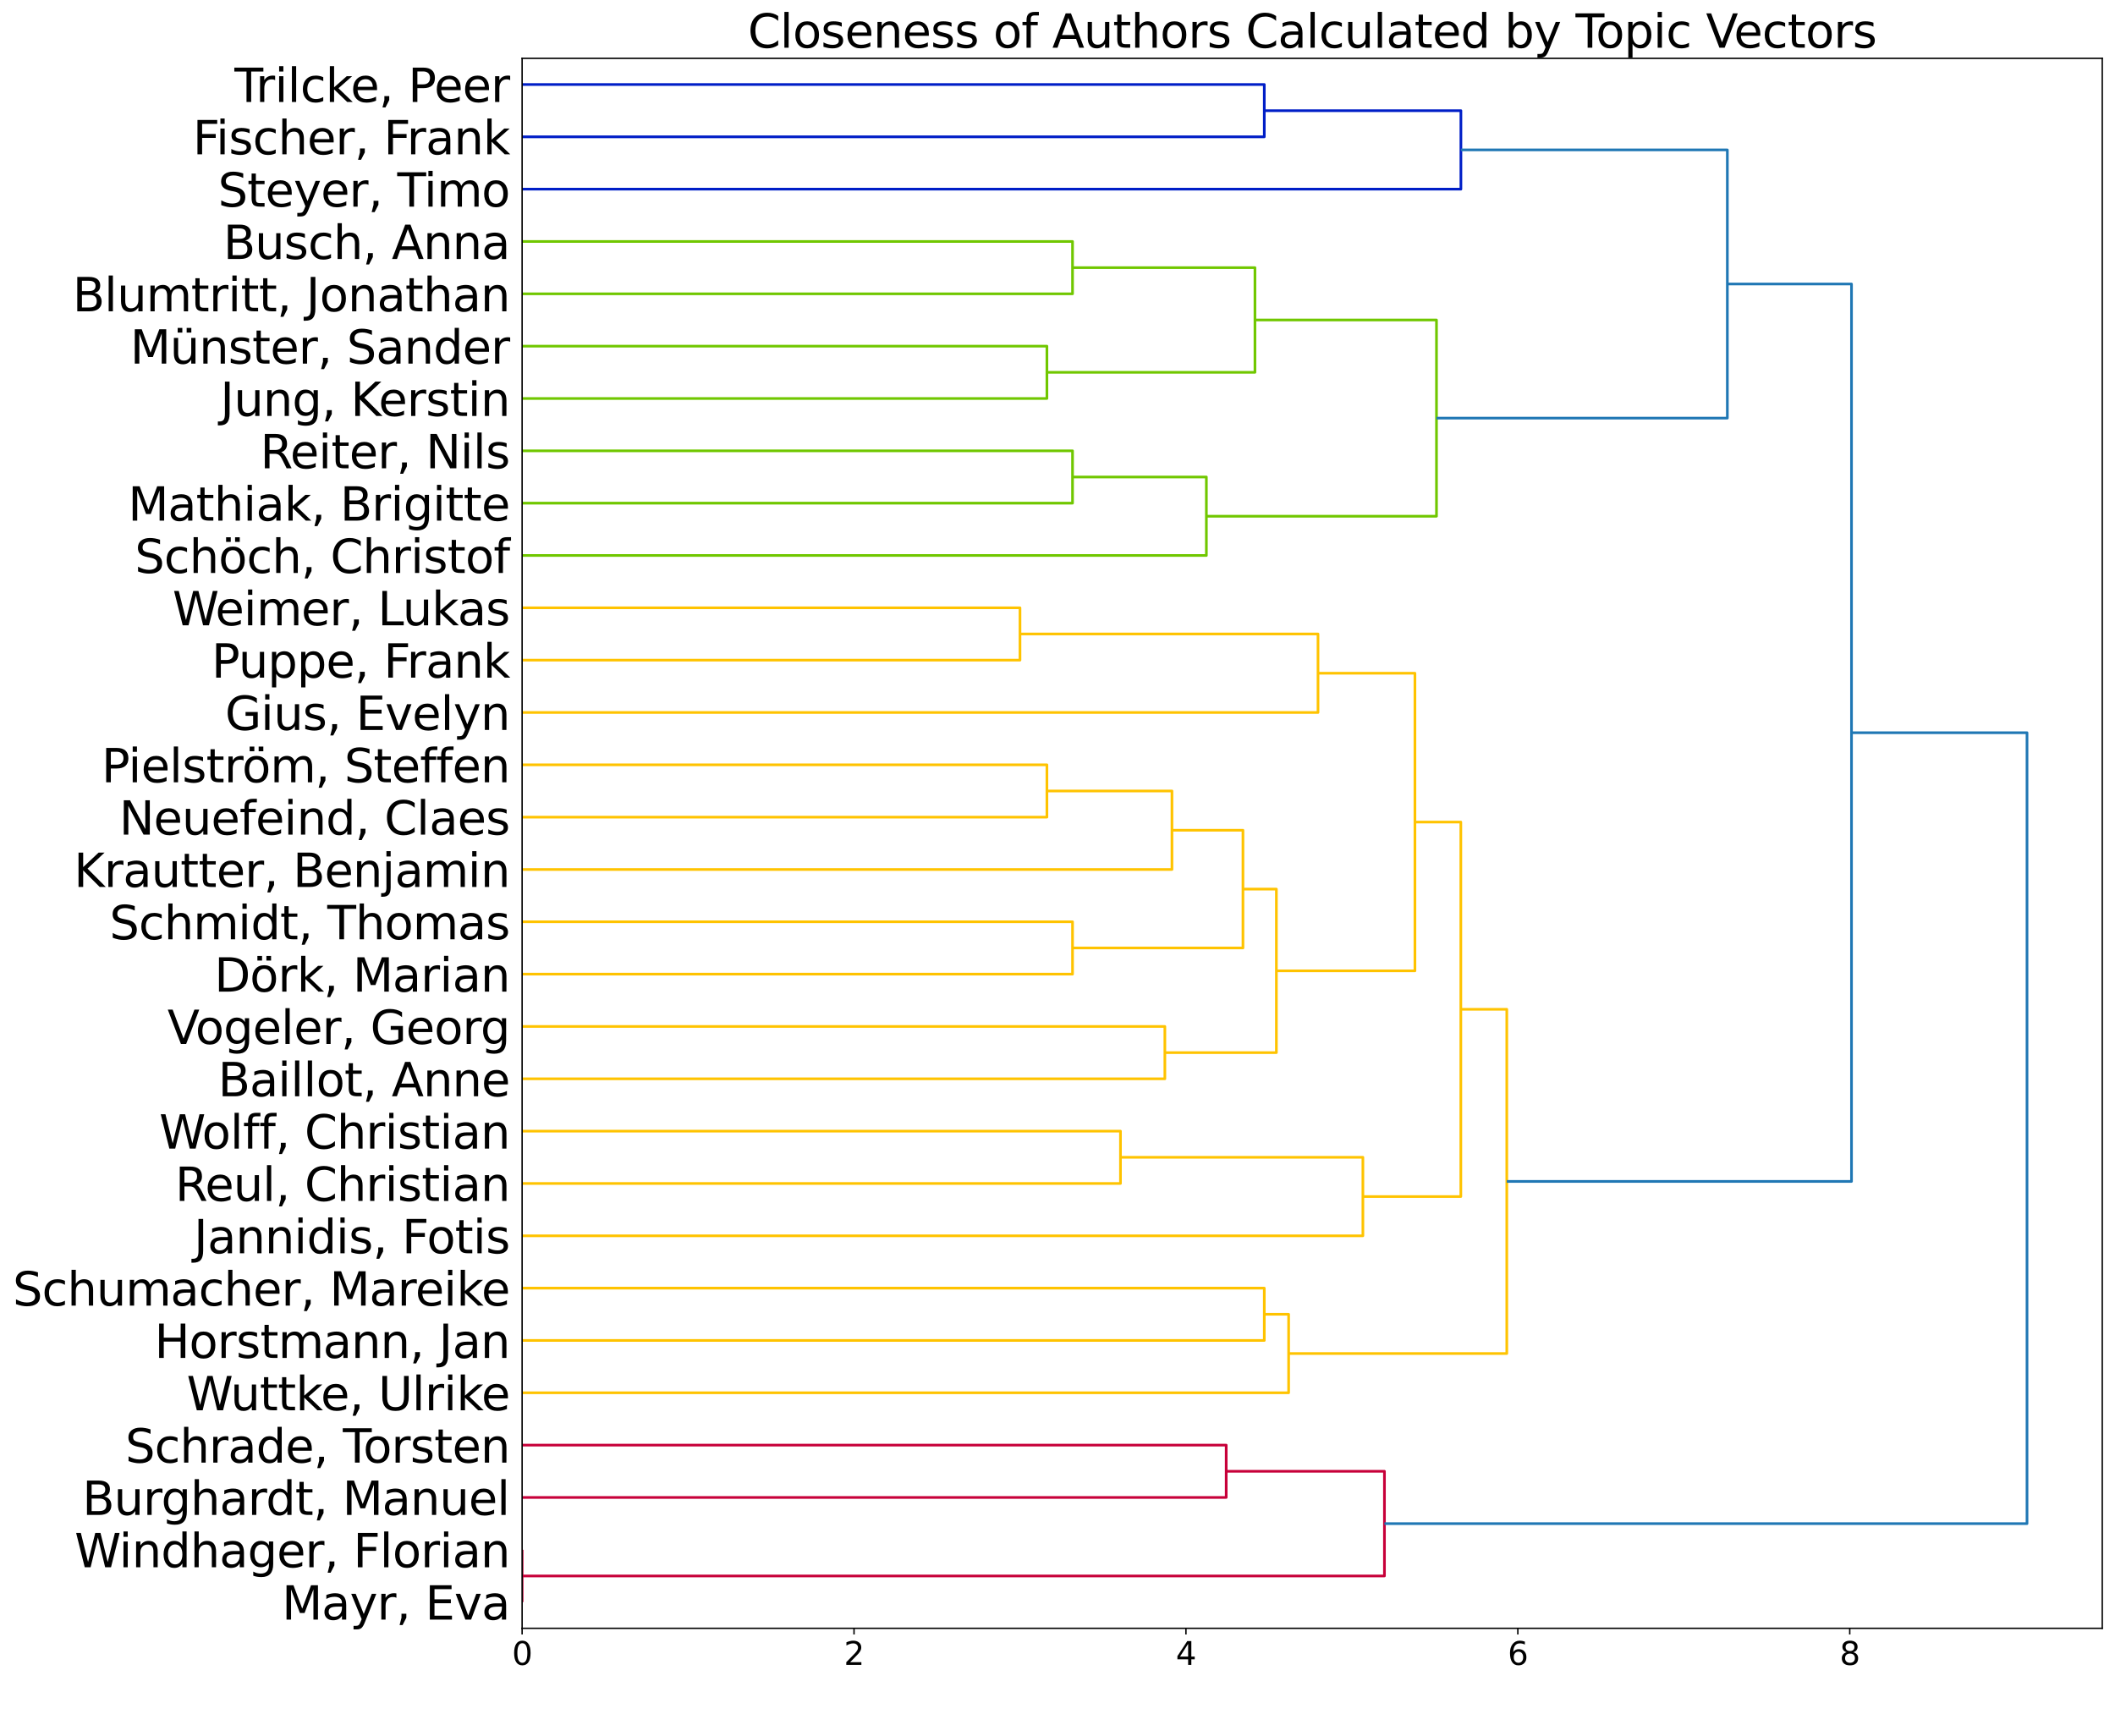 <?xml version="1.0" encoding="utf-8" standalone="no"?>
<!DOCTYPE svg PUBLIC "-//W3C//DTD SVG 1.1//EN"
  "http://www.w3.org/Graphics/SVG/1.1/DTD/svg11.dtd">
<svg xmlns:xlink="http://www.w3.org/1999/xlink" width="1195.004pt" height="980.78pt" viewBox="0 0 1195.004 980.78" xmlns="http://www.w3.org/2000/svg" version="1.1">
 <defs>
  <style type="text/css">*{stroke-linejoin: round; stroke-linecap: butt}</style>
 </defs>
 <g id="figure_1">
  <g id="patch_1">
   <path d="M 0 980.78 
L 1195.004 980.78 
L 1195.004 0 
L 0 0 
z
" style="fill: #ffffff"/>
  </g>
  <g id="axes_1">
   <g id="patch_2">
    <path d="M 295.004 919.996 
L 1187.804 919.996 
L 1187.804 32.956 
L 295.004 32.956 
z
" style="fill: #ffffff"/>
   </g>
   <g id="matplotlib.axis_1">
    <g id="xtick_1">
     <g id="line2d_1">
      <defs>
       <path id="mcc89a56b11" d="M 0 0 
L 0 3.5 
" style="stroke: #000000; stroke-width: 0.8"/>
      </defs>
      <g>
       <use xlink:href="#mcc89a56b11" x="295.004" y="919.996" style="stroke: #000000; stroke-width: 0.8"/>
      </g>
     </g>
     <g id="text_1">
      <!-- 0 -->
      <g transform="translate(289.278 940.673)scale(0.18 -0.18)">
       <defs>
        <path id="DejaVuSans-30" d="M 2034 4250 
Q 1547 4250 1301 3770 
Q 1056 3291 1056 2328 
Q 1056 1369 1301 889 
Q 1547 409 2034 409 
Q 2525 409 2770 889 
Q 3016 1369 3016 2328 
Q 3016 3291 2770 3770 
Q 2525 4250 2034 4250 
z
M 2034 4750 
Q 2819 4750 3233 4129 
Q 3647 3509 3647 2328 
Q 3647 1150 3233 529 
Q 2819 -91 2034 -91 
Q 1250 -91 836 529 
Q 422 1150 422 2328 
Q 422 3509 836 4129 
Q 1250 4750 2034 4750 
z
" transform="scale(0.016)"/>
       </defs>
       <use xlink:href="#DejaVuSans-30"/>
      </g>
     </g>
    </g>
    <g id="xtick_2">
     <g id="line2d_2">
      <g>
       <use xlink:href="#mcc89a56b11" x="482.537" y="919.996" style="stroke: #000000; stroke-width: 0.8"/>
      </g>
     </g>
     <g id="text_2">
      <!-- 2 -->
      <g transform="translate(476.811 940.673)scale(0.18 -0.18)">
       <defs>
        <path id="DejaVuSans-32" d="M 1228 531 
L 3431 531 
L 3431 0 
L 469 0 
L 469 531 
Q 828 903 1448 1529 
Q 2069 2156 2228 2338 
Q 2531 2678 2651 2914 
Q 2772 3150 2772 3378 
Q 2772 3750 2511 3984 
Q 2250 4219 1831 4219 
Q 1534 4219 1204 4116 
Q 875 4013 500 3803 
L 500 4441 
Q 881 4594 1212 4672 
Q 1544 4750 1819 4750 
Q 2544 4750 2975 4387 
Q 3406 4025 3406 3419 
Q 3406 3131 3298 2873 
Q 3191 2616 2906 2266 
Q 2828 2175 2409 1742 
Q 1991 1309 1228 531 
z
" transform="scale(0.016)"/>
       </defs>
       <use xlink:href="#DejaVuSans-32"/>
      </g>
     </g>
    </g>
    <g id="xtick_3">
     <g id="line2d_3">
      <g>
       <use xlink:href="#mcc89a56b11" x="670.07" y="919.996" style="stroke: #000000; stroke-width: 0.8"/>
      </g>
     </g>
     <g id="text_3">
      <!-- 4 -->
      <g transform="translate(664.344 940.673)scale(0.18 -0.18)">
       <defs>
        <path id="DejaVuSans-34" d="M 2419 4116 
L 825 1625 
L 2419 1625 
L 2419 4116 
z
M 2253 4666 
L 3047 4666 
L 3047 1625 
L 3713 1625 
L 3713 1100 
L 3047 1100 
L 3047 0 
L 2419 0 
L 2419 1100 
L 313 1100 
L 313 1709 
L 2253 4666 
z
" transform="scale(0.016)"/>
       </defs>
       <use xlink:href="#DejaVuSans-34"/>
      </g>
     </g>
    </g>
    <g id="xtick_4">
     <g id="line2d_4">
      <g>
       <use xlink:href="#mcc89a56b11" x="857.603" y="919.996" style="stroke: #000000; stroke-width: 0.8"/>
      </g>
     </g>
     <g id="text_4">
      <!-- 6 -->
      <g transform="translate(851.877 940.673)scale(0.18 -0.18)">
       <defs>
        <path id="DejaVuSans-36" d="M 2113 2584 
Q 1688 2584 1439 2293 
Q 1191 2003 1191 1497 
Q 1191 994 1439 701 
Q 1688 409 2113 409 
Q 2538 409 2786 701 
Q 3034 994 3034 1497 
Q 3034 2003 2786 2293 
Q 2538 2584 2113 2584 
z
M 3366 4563 
L 3366 3988 
Q 3128 4100 2886 4159 
Q 2644 4219 2406 4219 
Q 1781 4219 1451 3797 
Q 1122 3375 1075 2522 
Q 1259 2794 1537 2939 
Q 1816 3084 2150 3084 
Q 2853 3084 3261 2657 
Q 3669 2231 3669 1497 
Q 3669 778 3244 343 
Q 2819 -91 2113 -91 
Q 1303 -91 875 529 
Q 447 1150 447 2328 
Q 447 3434 972 4092 
Q 1497 4750 2381 4750 
Q 2619 4750 2861 4703 
Q 3103 4656 3366 4563 
z
" transform="scale(0.016)"/>
       </defs>
       <use xlink:href="#DejaVuSans-36"/>
      </g>
     </g>
    </g>
    <g id="xtick_5">
     <g id="line2d_5">
      <g>
       <use xlink:href="#mcc89a56b11" x="1045.136" y="919.996" style="stroke: #000000; stroke-width: 0.8"/>
      </g>
     </g>
     <g id="text_5">
      <!-- 8 -->
      <g transform="translate(1039.41 940.673)scale(0.18 -0.18)">
       <defs>
        <path id="DejaVuSans-38" d="M 2034 2216 
Q 1584 2216 1326 1975 
Q 1069 1734 1069 1313 
Q 1069 891 1326 650 
Q 1584 409 2034 409 
Q 2484 409 2743 651 
Q 3003 894 3003 1313 
Q 3003 1734 2745 1975 
Q 2488 2216 2034 2216 
z
M 1403 2484 
Q 997 2584 770 2862 
Q 544 3141 544 3541 
Q 544 4100 942 4425 
Q 1341 4750 2034 4750 
Q 2731 4750 3128 4425 
Q 3525 4100 3525 3541 
Q 3525 3141 3298 2862 
Q 3072 2584 2669 2484 
Q 3125 2378 3379 2068 
Q 3634 1759 3634 1313 
Q 3634 634 3220 271 
Q 2806 -91 2034 -91 
Q 1263 -91 848 271 
Q 434 634 434 1313 
Q 434 1759 690 2068 
Q 947 2378 1403 2484 
z
M 1172 3481 
Q 1172 3119 1398 2916 
Q 1625 2713 2034 2713 
Q 2441 2713 2670 2916 
Q 2900 3119 2900 3481 
Q 2900 3844 2670 4047 
Q 2441 4250 2034 4250 
Q 1625 4250 1398 4047 
Q 1172 3844 1172 3481 
z
" transform="scale(0.016)"/>
       </defs>
       <use xlink:href="#DejaVuSans-38"/>
      </g>
     </g>
    </g>
    <g id="text_6">
     <!--   -->
     <g transform="translate(737.273 968.173)scale(0.26 -0.26)">
      <defs>
       <path id="DejaVuSans-20" transform="scale(0.016)"/>
      </defs>
      <use xlink:href="#DejaVuSans-20"/>
     </g>
    </g>
   </g>
   <g id="matplotlib.axis_2">
    <g id="ytick_1">
     <g id="text_7">
      <!-- Mayr, Eva -->
      <g transform="translate(159.284 915.09)scale(0.26 -0.26)">
       <defs>
        <path id="DejaVuSans-4d" d="M 628 4666 
L 1569 4666 
L 2759 1491 
L 3956 4666 
L 4897 4666 
L 4897 0 
L 4281 0 
L 4281 4097 
L 3078 897 
L 2444 897 
L 1241 4097 
L 1241 0 
L 628 0 
L 628 4666 
z
" transform="scale(0.016)"/>
        <path id="DejaVuSans-61" d="M 2194 1759 
Q 1497 1759 1228 1600 
Q 959 1441 959 1056 
Q 959 750 1161 570 
Q 1363 391 1709 391 
Q 2188 391 2477 730 
Q 2766 1069 2766 1631 
L 2766 1759 
L 2194 1759 
z
M 3341 1997 
L 3341 0 
L 2766 0 
L 2766 531 
Q 2569 213 2275 61 
Q 1981 -91 1556 -91 
Q 1019 -91 701 211 
Q 384 513 384 1019 
Q 384 1609 779 1909 
Q 1175 2209 1959 2209 
L 2766 2209 
L 2766 2266 
Q 2766 2663 2505 2880 
Q 2244 3097 1772 3097 
Q 1472 3097 1187 3025 
Q 903 2953 641 2809 
L 641 3341 
Q 956 3463 1253 3523 
Q 1550 3584 1831 3584 
Q 2591 3584 2966 3190 
Q 3341 2797 3341 1997 
z
" transform="scale(0.016)"/>
        <path id="DejaVuSans-79" d="M 2059 -325 
Q 1816 -950 1584 -1140 
Q 1353 -1331 966 -1331 
L 506 -1331 
L 506 -850 
L 844 -850 
Q 1081 -850 1212 -737 
Q 1344 -625 1503 -206 
L 1606 56 
L 191 3500 
L 800 3500 
L 1894 763 
L 2988 3500 
L 3597 3500 
L 2059 -325 
z
" transform="scale(0.016)"/>
        <path id="DejaVuSans-72" d="M 2631 2963 
Q 2534 3019 2420 3045 
Q 2306 3072 2169 3072 
Q 1681 3072 1420 2755 
Q 1159 2438 1159 1844 
L 1159 0 
L 581 0 
L 581 3500 
L 1159 3500 
L 1159 2956 
Q 1341 3275 1631 3429 
Q 1922 3584 2338 3584 
Q 2397 3584 2469 3576 
Q 2541 3569 2628 3553 
L 2631 2963 
z
" transform="scale(0.016)"/>
        <path id="DejaVuSans-2c" d="M 750 794 
L 1409 794 
L 1409 256 
L 897 -744 
L 494 -744 
L 750 256 
L 750 794 
z
" transform="scale(0.016)"/>
        <path id="DejaVuSans-45" d="M 628 4666 
L 3578 4666 
L 3578 4134 
L 1259 4134 
L 1259 2753 
L 3481 2753 
L 3481 2222 
L 1259 2222 
L 1259 531 
L 3634 531 
L 3634 0 
L 628 0 
L 628 4666 
z
" transform="scale(0.016)"/>
        <path id="DejaVuSans-76" d="M 191 3500 
L 800 3500 
L 1894 563 
L 2988 3500 
L 3597 3500 
L 2284 0 
L 1503 0 
L 191 3500 
z
" transform="scale(0.016)"/>
       </defs>
       <use xlink:href="#DejaVuSans-4d"/>
       <use xlink:href="#DejaVuSans-61" x="86.279"/>
       <use xlink:href="#DejaVuSans-79" x="147.559"/>
       <use xlink:href="#DejaVuSans-72" x="206.738"/>
       <use xlink:href="#DejaVuSans-2c" x="247.852"/>
       <use xlink:href="#DejaVuSans-20" x="279.639"/>
       <use xlink:href="#DejaVuSans-45" x="311.426"/>
       <use xlink:href="#DejaVuSans-76" x="374.609"/>
       <use xlink:href="#DejaVuSans-61" x="433.789"/>
      </g>
     </g>
    </g>
    <g id="ytick_2">
     <g id="text_8">
      <!-- Windhager, Florian -->
      <g transform="translate(42.138 885.522)scale(0.26 -0.26)">
       <defs>
        <path id="DejaVuSans-57" d="M 213 4666 
L 850 4666 
L 1831 722 
L 2809 4666 
L 3519 4666 
L 4500 722 
L 5478 4666 
L 6119 4666 
L 4947 0 
L 4153 0 
L 3169 4050 
L 2175 0 
L 1381 0 
L 213 4666 
z
" transform="scale(0.016)"/>
        <path id="DejaVuSans-69" d="M 603 3500 
L 1178 3500 
L 1178 0 
L 603 0 
L 603 3500 
z
M 603 4863 
L 1178 4863 
L 1178 4134 
L 603 4134 
L 603 4863 
z
" transform="scale(0.016)"/>
        <path id="DejaVuSans-6e" d="M 3513 2113 
L 3513 0 
L 2938 0 
L 2938 2094 
Q 2938 2591 2744 2837 
Q 2550 3084 2163 3084 
Q 1697 3084 1428 2787 
Q 1159 2491 1159 1978 
L 1159 0 
L 581 0 
L 581 3500 
L 1159 3500 
L 1159 2956 
Q 1366 3272 1645 3428 
Q 1925 3584 2291 3584 
Q 2894 3584 3203 3211 
Q 3513 2838 3513 2113 
z
" transform="scale(0.016)"/>
        <path id="DejaVuSans-64" d="M 2906 2969 
L 2906 4863 
L 3481 4863 
L 3481 0 
L 2906 0 
L 2906 525 
Q 2725 213 2448 61 
Q 2172 -91 1784 -91 
Q 1150 -91 751 415 
Q 353 922 353 1747 
Q 353 2572 751 3078 
Q 1150 3584 1784 3584 
Q 2172 3584 2448 3432 
Q 2725 3281 2906 2969 
z
M 947 1747 
Q 947 1113 1208 752 
Q 1469 391 1925 391 
Q 2381 391 2643 752 
Q 2906 1113 2906 1747 
Q 2906 2381 2643 2742 
Q 2381 3103 1925 3103 
Q 1469 3103 1208 2742 
Q 947 2381 947 1747 
z
" transform="scale(0.016)"/>
        <path id="DejaVuSans-68" d="M 3513 2113 
L 3513 0 
L 2938 0 
L 2938 2094 
Q 2938 2591 2744 2837 
Q 2550 3084 2163 3084 
Q 1697 3084 1428 2787 
Q 1159 2491 1159 1978 
L 1159 0 
L 581 0 
L 581 4863 
L 1159 4863 
L 1159 2956 
Q 1366 3272 1645 3428 
Q 1925 3584 2291 3584 
Q 2894 3584 3203 3211 
Q 3513 2838 3513 2113 
z
" transform="scale(0.016)"/>
        <path id="DejaVuSans-67" d="M 2906 1791 
Q 2906 2416 2648 2759 
Q 2391 3103 1925 3103 
Q 1463 3103 1205 2759 
Q 947 2416 947 1791 
Q 947 1169 1205 825 
Q 1463 481 1925 481 
Q 2391 481 2648 825 
Q 2906 1169 2906 1791 
z
M 3481 434 
Q 3481 -459 3084 -895 
Q 2688 -1331 1869 -1331 
Q 1566 -1331 1297 -1286 
Q 1028 -1241 775 -1147 
L 775 -588 
Q 1028 -725 1275 -790 
Q 1522 -856 1778 -856 
Q 2344 -856 2625 -561 
Q 2906 -266 2906 331 
L 2906 616 
Q 2728 306 2450 153 
Q 2172 0 1784 0 
Q 1141 0 747 490 
Q 353 981 353 1791 
Q 353 2603 747 3093 
Q 1141 3584 1784 3584 
Q 2172 3584 2450 3431 
Q 2728 3278 2906 2969 
L 2906 3500 
L 3481 3500 
L 3481 434 
z
" transform="scale(0.016)"/>
        <path id="DejaVuSans-65" d="M 3597 1894 
L 3597 1613 
L 953 1613 
Q 991 1019 1311 708 
Q 1631 397 2203 397 
Q 2534 397 2845 478 
Q 3156 559 3463 722 
L 3463 178 
Q 3153 47 2828 -22 
Q 2503 -91 2169 -91 
Q 1331 -91 842 396 
Q 353 884 353 1716 
Q 353 2575 817 3079 
Q 1281 3584 2069 3584 
Q 2775 3584 3186 3129 
Q 3597 2675 3597 1894 
z
M 3022 2063 
Q 3016 2534 2758 2815 
Q 2500 3097 2075 3097 
Q 1594 3097 1305 2825 
Q 1016 2553 972 2059 
L 3022 2063 
z
" transform="scale(0.016)"/>
        <path id="DejaVuSans-46" d="M 628 4666 
L 3309 4666 
L 3309 4134 
L 1259 4134 
L 1259 2759 
L 3109 2759 
L 3109 2228 
L 1259 2228 
L 1259 0 
L 628 0 
L 628 4666 
z
" transform="scale(0.016)"/>
        <path id="DejaVuSans-6c" d="M 603 4863 
L 1178 4863 
L 1178 0 
L 603 0 
L 603 4863 
z
" transform="scale(0.016)"/>
        <path id="DejaVuSans-6f" d="M 1959 3097 
Q 1497 3097 1228 2736 
Q 959 2375 959 1747 
Q 959 1119 1226 758 
Q 1494 397 1959 397 
Q 2419 397 2687 759 
Q 2956 1122 2956 1747 
Q 2956 2369 2687 2733 
Q 2419 3097 1959 3097 
z
M 1959 3584 
Q 2709 3584 3137 3096 
Q 3566 2609 3566 1747 
Q 3566 888 3137 398 
Q 2709 -91 1959 -91 
Q 1206 -91 779 398 
Q 353 888 353 1747 
Q 353 2609 779 3096 
Q 1206 3584 1959 3584 
z
" transform="scale(0.016)"/>
       </defs>
       <use xlink:href="#DejaVuSans-57"/>
       <use xlink:href="#DejaVuSans-69" x="96.627"/>
       <use xlink:href="#DejaVuSans-6e" x="124.41"/>
       <use xlink:href="#DejaVuSans-64" x="187.789"/>
       <use xlink:href="#DejaVuSans-68" x="251.266"/>
       <use xlink:href="#DejaVuSans-61" x="314.645"/>
       <use xlink:href="#DejaVuSans-67" x="375.924"/>
       <use xlink:href="#DejaVuSans-65" x="439.4"/>
       <use xlink:href="#DejaVuSans-72" x="500.924"/>
       <use xlink:href="#DejaVuSans-2c" x="542.037"/>
       <use xlink:href="#DejaVuSans-20" x="573.824"/>
       <use xlink:href="#DejaVuSans-46" x="605.611"/>
       <use xlink:href="#DejaVuSans-6c" x="663.131"/>
       <use xlink:href="#DejaVuSans-6f" x="690.914"/>
       <use xlink:href="#DejaVuSans-72" x="752.096"/>
       <use xlink:href="#DejaVuSans-69" x="793.209"/>
       <use xlink:href="#DejaVuSans-61" x="820.992"/>
       <use xlink:href="#DejaVuSans-6e" x="882.271"/>
      </g>
     </g>
    </g>
    <g id="ytick_3">
     <g id="text_9">
      <!-- Burghardt, Manuel -->
      <g transform="translate(46.537 855.954)scale(0.26 -0.26)">
       <defs>
        <path id="DejaVuSans-42" d="M 1259 2228 
L 1259 519 
L 2272 519 
Q 2781 519 3026 730 
Q 3272 941 3272 1375 
Q 3272 1813 3026 2020 
Q 2781 2228 2272 2228 
L 1259 2228 
z
M 1259 4147 
L 1259 2741 
L 2194 2741 
Q 2656 2741 2882 2914 
Q 3109 3088 3109 3444 
Q 3109 3797 2882 3972 
Q 2656 4147 2194 4147 
L 1259 4147 
z
M 628 4666 
L 2241 4666 
Q 2963 4666 3353 4366 
Q 3744 4066 3744 3513 
Q 3744 3084 3544 2831 
Q 3344 2578 2956 2516 
Q 3422 2416 3680 2098 
Q 3938 1781 3938 1306 
Q 3938 681 3513 340 
Q 3088 0 2303 0 
L 628 0 
L 628 4666 
z
" transform="scale(0.016)"/>
        <path id="DejaVuSans-75" d="M 544 1381 
L 544 3500 
L 1119 3500 
L 1119 1403 
Q 1119 906 1312 657 
Q 1506 409 1894 409 
Q 2359 409 2629 706 
Q 2900 1003 2900 1516 
L 2900 3500 
L 3475 3500 
L 3475 0 
L 2900 0 
L 2900 538 
Q 2691 219 2414 64 
Q 2138 -91 1772 -91 
Q 1169 -91 856 284 
Q 544 659 544 1381 
z
M 1991 3584 
L 1991 3584 
z
" transform="scale(0.016)"/>
        <path id="DejaVuSans-74" d="M 1172 4494 
L 1172 3500 
L 2356 3500 
L 2356 3053 
L 1172 3053 
L 1172 1153 
Q 1172 725 1289 603 
Q 1406 481 1766 481 
L 2356 481 
L 2356 0 
L 1766 0 
Q 1100 0 847 248 
Q 594 497 594 1153 
L 594 3053 
L 172 3053 
L 172 3500 
L 594 3500 
L 594 4494 
L 1172 4494 
z
" transform="scale(0.016)"/>
       </defs>
       <use xlink:href="#DejaVuSans-42"/>
       <use xlink:href="#DejaVuSans-75" x="68.604"/>
       <use xlink:href="#DejaVuSans-72" x="131.982"/>
       <use xlink:href="#DejaVuSans-67" x="171.346"/>
       <use xlink:href="#DejaVuSans-68" x="234.822"/>
       <use xlink:href="#DejaVuSans-61" x="298.201"/>
       <use xlink:href="#DejaVuSans-72" x="359.48"/>
       <use xlink:href="#DejaVuSans-64" x="398.844"/>
       <use xlink:href="#DejaVuSans-74" x="462.32"/>
       <use xlink:href="#DejaVuSans-2c" x="501.529"/>
       <use xlink:href="#DejaVuSans-20" x="533.316"/>
       <use xlink:href="#DejaVuSans-4d" x="565.104"/>
       <use xlink:href="#DejaVuSans-61" x="651.383"/>
       <use xlink:href="#DejaVuSans-6e" x="712.662"/>
       <use xlink:href="#DejaVuSans-75" x="776.041"/>
       <use xlink:href="#DejaVuSans-65" x="839.42"/>
       <use xlink:href="#DejaVuSans-6c" x="900.943"/>
      </g>
     </g>
    </g>
    <g id="ytick_4">
     <g id="text_10">
      <!-- Schrade, Torsten -->
      <g transform="translate(70.802 826.386)scale(0.26 -0.26)">
       <defs>
        <path id="DejaVuSans-53" d="M 3425 4513 
L 3425 3897 
Q 3066 4069 2747 4153 
Q 2428 4238 2131 4238 
Q 1616 4238 1336 4038 
Q 1056 3838 1056 3469 
Q 1056 3159 1242 3001 
Q 1428 2844 1947 2747 
L 2328 2669 
Q 3034 2534 3370 2195 
Q 3706 1856 3706 1288 
Q 3706 609 3251 259 
Q 2797 -91 1919 -91 
Q 1588 -91 1214 -16 
Q 841 59 441 206 
L 441 856 
Q 825 641 1194 531 
Q 1563 422 1919 422 
Q 2459 422 2753 634 
Q 3047 847 3047 1241 
Q 3047 1584 2836 1778 
Q 2625 1972 2144 2069 
L 1759 2144 
Q 1053 2284 737 2584 
Q 422 2884 422 3419 
Q 422 4038 858 4394 
Q 1294 4750 2059 4750 
Q 2388 4750 2728 4690 
Q 3069 4631 3425 4513 
z
" transform="scale(0.016)"/>
        <path id="DejaVuSans-63" d="M 3122 3366 
L 3122 2828 
Q 2878 2963 2633 3030 
Q 2388 3097 2138 3097 
Q 1578 3097 1268 2742 
Q 959 2388 959 1747 
Q 959 1106 1268 751 
Q 1578 397 2138 397 
Q 2388 397 2633 464 
Q 2878 531 3122 666 
L 3122 134 
Q 2881 22 2623 -34 
Q 2366 -91 2075 -91 
Q 1284 -91 818 406 
Q 353 903 353 1747 
Q 353 2603 823 3093 
Q 1294 3584 2113 3584 
Q 2378 3584 2631 3529 
Q 2884 3475 3122 3366 
z
" transform="scale(0.016)"/>
        <path id="DejaVuSans-54" d="M -19 4666 
L 3928 4666 
L 3928 4134 
L 2272 4134 
L 2272 0 
L 1638 0 
L 1638 4134 
L -19 4134 
L -19 4666 
z
" transform="scale(0.016)"/>
        <path id="DejaVuSans-73" d="M 2834 3397 
L 2834 2853 
Q 2591 2978 2328 3040 
Q 2066 3103 1784 3103 
Q 1356 3103 1142 2972 
Q 928 2841 928 2578 
Q 928 2378 1081 2264 
Q 1234 2150 1697 2047 
L 1894 2003 
Q 2506 1872 2764 1633 
Q 3022 1394 3022 966 
Q 3022 478 2636 193 
Q 2250 -91 1575 -91 
Q 1294 -91 989 -36 
Q 684 19 347 128 
L 347 722 
Q 666 556 975 473 
Q 1284 391 1588 391 
Q 1994 391 2212 530 
Q 2431 669 2431 922 
Q 2431 1156 2273 1281 
Q 2116 1406 1581 1522 
L 1381 1569 
Q 847 1681 609 1914 
Q 372 2147 372 2553 
Q 372 3047 722 3315 
Q 1072 3584 1716 3584 
Q 2034 3584 2315 3537 
Q 2597 3491 2834 3397 
z
" transform="scale(0.016)"/>
       </defs>
       <use xlink:href="#DejaVuSans-53"/>
       <use xlink:href="#DejaVuSans-63" x="63.477"/>
       <use xlink:href="#DejaVuSans-68" x="118.457"/>
       <use xlink:href="#DejaVuSans-72" x="181.836"/>
       <use xlink:href="#DejaVuSans-61" x="222.949"/>
       <use xlink:href="#DejaVuSans-64" x="284.229"/>
       <use xlink:href="#DejaVuSans-65" x="347.705"/>
       <use xlink:href="#DejaVuSans-2c" x="409.229"/>
       <use xlink:href="#DejaVuSans-20" x="441.016"/>
       <use xlink:href="#DejaVuSans-54" x="472.803"/>
       <use xlink:href="#DejaVuSans-6f" x="516.887"/>
       <use xlink:href="#DejaVuSans-72" x="578.068"/>
       <use xlink:href="#DejaVuSans-73" x="619.182"/>
       <use xlink:href="#DejaVuSans-74" x="671.281"/>
       <use xlink:href="#DejaVuSans-65" x="710.49"/>
       <use xlink:href="#DejaVuSans-6e" x="772.014"/>
      </g>
     </g>
    </g>
    <g id="ytick_5">
     <g id="text_11">
      <!-- Wuttke, Ulrike -->
      <g transform="translate(105.464 796.818)scale(0.26 -0.26)">
       <defs>
        <path id="DejaVuSans-6b" d="M 581 4863 
L 1159 4863 
L 1159 1991 
L 2875 3500 
L 3609 3500 
L 1753 1863 
L 3688 0 
L 2938 0 
L 1159 1709 
L 1159 0 
L 581 0 
L 581 4863 
z
" transform="scale(0.016)"/>
        <path id="DejaVuSans-55" d="M 556 4666 
L 1191 4666 
L 1191 1831 
Q 1191 1081 1462 751 
Q 1734 422 2344 422 
Q 2950 422 3222 751 
Q 3494 1081 3494 1831 
L 3494 4666 
L 4128 4666 
L 4128 1753 
Q 4128 841 3676 375 
Q 3225 -91 2344 -91 
Q 1459 -91 1007 375 
Q 556 841 556 1753 
L 556 4666 
z
" transform="scale(0.016)"/>
       </defs>
       <use xlink:href="#DejaVuSans-57"/>
       <use xlink:href="#DejaVuSans-75" x="95.252"/>
       <use xlink:href="#DejaVuSans-74" x="158.631"/>
       <use xlink:href="#DejaVuSans-74" x="197.84"/>
       <use xlink:href="#DejaVuSans-6b" x="237.049"/>
       <use xlink:href="#DejaVuSans-65" x="291.334"/>
       <use xlink:href="#DejaVuSans-2c" x="352.857"/>
       <use xlink:href="#DejaVuSans-20" x="384.645"/>
       <use xlink:href="#DejaVuSans-55" x="416.432"/>
       <use xlink:href="#DejaVuSans-6c" x="489.625"/>
       <use xlink:href="#DejaVuSans-72" x="517.408"/>
       <use xlink:href="#DejaVuSans-69" x="558.521"/>
       <use xlink:href="#DejaVuSans-6b" x="586.305"/>
       <use xlink:href="#DejaVuSans-65" x="640.59"/>
      </g>
     </g>
    </g>
    <g id="ytick_6">
     <g id="text_12">
      <!-- Horstmann, Jan -->
      <g transform="translate(87.296 767.25)scale(0.26 -0.26)">
       <defs>
        <path id="DejaVuSans-48" d="M 628 4666 
L 1259 4666 
L 1259 2753 
L 3553 2753 
L 3553 4666 
L 4184 4666 
L 4184 0 
L 3553 0 
L 3553 2222 
L 1259 2222 
L 1259 0 
L 628 0 
L 628 4666 
z
" transform="scale(0.016)"/>
        <path id="DejaVuSans-6d" d="M 3328 2828 
Q 3544 3216 3844 3400 
Q 4144 3584 4550 3584 
Q 5097 3584 5394 3201 
Q 5691 2819 5691 2113 
L 5691 0 
L 5113 0 
L 5113 2094 
Q 5113 2597 4934 2840 
Q 4756 3084 4391 3084 
Q 3944 3084 3684 2787 
Q 3425 2491 3425 1978 
L 3425 0 
L 2847 0 
L 2847 2094 
Q 2847 2600 2669 2842 
Q 2491 3084 2119 3084 
Q 1678 3084 1418 2786 
Q 1159 2488 1159 1978 
L 1159 0 
L 581 0 
L 581 3500 
L 1159 3500 
L 1159 2956 
Q 1356 3278 1631 3431 
Q 1906 3584 2284 3584 
Q 2666 3584 2933 3390 
Q 3200 3197 3328 2828 
z
" transform="scale(0.016)"/>
        <path id="DejaVuSans-4a" d="M 628 4666 
L 1259 4666 
L 1259 325 
Q 1259 -519 939 -900 
Q 619 -1281 -91 -1281 
L -331 -1281 
L -331 -750 
L -134 -750 
Q 284 -750 456 -515 
Q 628 -281 628 325 
L 628 4666 
z
" transform="scale(0.016)"/>
       </defs>
       <use xlink:href="#DejaVuSans-48"/>
       <use xlink:href="#DejaVuSans-6f" x="75.195"/>
       <use xlink:href="#DejaVuSans-72" x="136.377"/>
       <use xlink:href="#DejaVuSans-73" x="177.49"/>
       <use xlink:href="#DejaVuSans-74" x="229.59"/>
       <use xlink:href="#DejaVuSans-6d" x="268.799"/>
       <use xlink:href="#DejaVuSans-61" x="366.211"/>
       <use xlink:href="#DejaVuSans-6e" x="427.49"/>
       <use xlink:href="#DejaVuSans-6e" x="490.869"/>
       <use xlink:href="#DejaVuSans-2c" x="554.248"/>
       <use xlink:href="#DejaVuSans-20" x="586.035"/>
       <use xlink:href="#DejaVuSans-4a" x="617.822"/>
       <use xlink:href="#DejaVuSans-61" x="647.314"/>
       <use xlink:href="#DejaVuSans-6e" x="708.594"/>
      </g>
     </g>
    </g>
    <g id="ytick_7">
     <g id="text_13">
      <!-- Schumacher, Mareike -->
      <g transform="translate(7.2 737.682)scale(0.26 -0.26)">
       <use xlink:href="#DejaVuSans-53"/>
       <use xlink:href="#DejaVuSans-63" x="63.477"/>
       <use xlink:href="#DejaVuSans-68" x="118.457"/>
       <use xlink:href="#DejaVuSans-75" x="181.836"/>
       <use xlink:href="#DejaVuSans-6d" x="245.215"/>
       <use xlink:href="#DejaVuSans-61" x="342.627"/>
       <use xlink:href="#DejaVuSans-63" x="403.906"/>
       <use xlink:href="#DejaVuSans-68" x="458.887"/>
       <use xlink:href="#DejaVuSans-65" x="522.266"/>
       <use xlink:href="#DejaVuSans-72" x="583.789"/>
       <use xlink:href="#DejaVuSans-2c" x="624.902"/>
       <use xlink:href="#DejaVuSans-20" x="656.689"/>
       <use xlink:href="#DejaVuSans-4d" x="688.477"/>
       <use xlink:href="#DejaVuSans-61" x="774.756"/>
       <use xlink:href="#DejaVuSans-72" x="836.035"/>
       <use xlink:href="#DejaVuSans-65" x="874.898"/>
       <use xlink:href="#DejaVuSans-69" x="936.422"/>
       <use xlink:href="#DejaVuSans-6b" x="964.205"/>
       <use xlink:href="#DejaVuSans-65" x="1018.49"/>
      </g>
     </g>
    </g>
    <g id="ytick_8">
     <g id="text_14">
      <!-- Jannidis, Fotis -->
      <g transform="translate(109.543 708.114)scale(0.26 -0.26)">
       <use xlink:href="#DejaVuSans-4a"/>
       <use xlink:href="#DejaVuSans-61" x="29.492"/>
       <use xlink:href="#DejaVuSans-6e" x="90.771"/>
       <use xlink:href="#DejaVuSans-6e" x="154.15"/>
       <use xlink:href="#DejaVuSans-69" x="217.529"/>
       <use xlink:href="#DejaVuSans-64" x="245.312"/>
       <use xlink:href="#DejaVuSans-69" x="308.789"/>
       <use xlink:href="#DejaVuSans-73" x="336.572"/>
       <use xlink:href="#DejaVuSans-2c" x="388.672"/>
       <use xlink:href="#DejaVuSans-20" x="420.459"/>
       <use xlink:href="#DejaVuSans-46" x="452.246"/>
       <use xlink:href="#DejaVuSans-6f" x="506.141"/>
       <use xlink:href="#DejaVuSans-74" x="567.322"/>
       <use xlink:href="#DejaVuSans-69" x="606.531"/>
       <use xlink:href="#DejaVuSans-73" x="634.314"/>
      </g>
     </g>
    </g>
    <g id="ytick_9">
     <g id="text_15">
      <!-- Reul, Christian -->
      <g transform="translate(98.968 678.546)scale(0.26 -0.26)">
       <defs>
        <path id="DejaVuSans-52" d="M 2841 2188 
Q 3044 2119 3236 1894 
Q 3428 1669 3622 1275 
L 4263 0 
L 3584 0 
L 2988 1197 
Q 2756 1666 2539 1819 
Q 2322 1972 1947 1972 
L 1259 1972 
L 1259 0 
L 628 0 
L 628 4666 
L 2053 4666 
Q 2853 4666 3247 4331 
Q 3641 3997 3641 3322 
Q 3641 2881 3436 2590 
Q 3231 2300 2841 2188 
z
M 1259 4147 
L 1259 2491 
L 2053 2491 
Q 2509 2491 2742 2702 
Q 2975 2913 2975 3322 
Q 2975 3731 2742 3939 
Q 2509 4147 2053 4147 
L 1259 4147 
z
" transform="scale(0.016)"/>
        <path id="DejaVuSans-43" d="M 4122 4306 
L 4122 3641 
Q 3803 3938 3442 4084 
Q 3081 4231 2675 4231 
Q 1875 4231 1450 3742 
Q 1025 3253 1025 2328 
Q 1025 1406 1450 917 
Q 1875 428 2675 428 
Q 3081 428 3442 575 
Q 3803 722 4122 1019 
L 4122 359 
Q 3791 134 3420 21 
Q 3050 -91 2638 -91 
Q 1578 -91 968 557 
Q 359 1206 359 2328 
Q 359 3453 968 4101 
Q 1578 4750 2638 4750 
Q 3056 4750 3426 4639 
Q 3797 4528 4122 4306 
z
" transform="scale(0.016)"/>
       </defs>
       <use xlink:href="#DejaVuSans-52"/>
       <use xlink:href="#DejaVuSans-65" x="64.982"/>
       <use xlink:href="#DejaVuSans-75" x="126.506"/>
       <use xlink:href="#DejaVuSans-6c" x="189.885"/>
       <use xlink:href="#DejaVuSans-2c" x="217.668"/>
       <use xlink:href="#DejaVuSans-20" x="249.455"/>
       <use xlink:href="#DejaVuSans-43" x="281.242"/>
       <use xlink:href="#DejaVuSans-68" x="351.066"/>
       <use xlink:href="#DejaVuSans-72" x="414.445"/>
       <use xlink:href="#DejaVuSans-69" x="455.559"/>
       <use xlink:href="#DejaVuSans-73" x="483.342"/>
       <use xlink:href="#DejaVuSans-74" x="535.441"/>
       <use xlink:href="#DejaVuSans-69" x="574.65"/>
       <use xlink:href="#DejaVuSans-61" x="602.434"/>
       <use xlink:href="#DejaVuSans-6e" x="663.713"/>
      </g>
     </g>
    </g>
    <g id="ytick_10">
     <g id="text_16">
      <!-- Wolff, Christian -->
      <g transform="translate(89.945 648.978)scale(0.26 -0.26)">
       <defs>
        <path id="DejaVuSans-66" d="M 2375 4863 
L 2375 4384 
L 1825 4384 
Q 1516 4384 1395 4259 
Q 1275 4134 1275 3809 
L 1275 3500 
L 2222 3500 
L 2222 3053 
L 1275 3053 
L 1275 0 
L 697 0 
L 697 3053 
L 147 3053 
L 147 3500 
L 697 3500 
L 697 3744 
Q 697 4328 969 4595 
Q 1241 4863 1831 4863 
L 2375 4863 
z
" transform="scale(0.016)"/>
       </defs>
       <use xlink:href="#DejaVuSans-57"/>
       <use xlink:href="#DejaVuSans-6f" x="93.002"/>
       <use xlink:href="#DejaVuSans-6c" x="154.184"/>
       <use xlink:href="#DejaVuSans-66" x="181.967"/>
       <use xlink:href="#DejaVuSans-66" x="217.172"/>
       <use xlink:href="#DejaVuSans-2c" x="252.377"/>
       <use xlink:href="#DejaVuSans-20" x="284.164"/>
       <use xlink:href="#DejaVuSans-43" x="315.951"/>
       <use xlink:href="#DejaVuSans-68" x="385.775"/>
       <use xlink:href="#DejaVuSans-72" x="449.154"/>
       <use xlink:href="#DejaVuSans-69" x="490.268"/>
       <use xlink:href="#DejaVuSans-73" x="518.051"/>
       <use xlink:href="#DejaVuSans-74" x="570.15"/>
       <use xlink:href="#DejaVuSans-69" x="609.359"/>
       <use xlink:href="#DejaVuSans-61" x="637.143"/>
       <use xlink:href="#DejaVuSans-6e" x="698.422"/>
      </g>
     </g>
    </g>
    <g id="ytick_11">
     <g id="text_17">
      <!-- Baillot, Anne -->
      <g transform="translate(123.197 619.41)scale(0.26 -0.26)">
       <defs>
        <path id="DejaVuSans-41" d="M 2188 4044 
L 1331 1722 
L 3047 1722 
L 2188 4044 
z
M 1831 4666 
L 2547 4666 
L 4325 0 
L 3669 0 
L 3244 1197 
L 1141 1197 
L 716 0 
L 50 0 
L 1831 4666 
z
" transform="scale(0.016)"/>
       </defs>
       <use xlink:href="#DejaVuSans-42"/>
       <use xlink:href="#DejaVuSans-61" x="68.604"/>
       <use xlink:href="#DejaVuSans-69" x="129.883"/>
       <use xlink:href="#DejaVuSans-6c" x="157.666"/>
       <use xlink:href="#DejaVuSans-6c" x="185.449"/>
       <use xlink:href="#DejaVuSans-6f" x="213.232"/>
       <use xlink:href="#DejaVuSans-74" x="274.414"/>
       <use xlink:href="#DejaVuSans-2c" x="313.623"/>
       <use xlink:href="#DejaVuSans-20" x="345.41"/>
       <use xlink:href="#DejaVuSans-41" x="377.197"/>
       <use xlink:href="#DejaVuSans-6e" x="445.605"/>
       <use xlink:href="#DejaVuSans-6e" x="508.984"/>
       <use xlink:href="#DejaVuSans-65" x="572.363"/>
      </g>
     </g>
    </g>
    <g id="ytick_12">
     <g id="text_18">
      <!-- Vogeler, Georg -->
      <g transform="translate(94.593 589.842)scale(0.26 -0.26)">
       <defs>
        <path id="DejaVuSans-56" d="M 1831 0 
L 50 4666 
L 709 4666 
L 2188 738 
L 3669 4666 
L 4325 4666 
L 2547 0 
L 1831 0 
z
" transform="scale(0.016)"/>
        <path id="DejaVuSans-47" d="M 3809 666 
L 3809 1919 
L 2778 1919 
L 2778 2438 
L 4434 2438 
L 4434 434 
Q 4069 175 3628 42 
Q 3188 -91 2688 -91 
Q 1594 -91 976 548 
Q 359 1188 359 2328 
Q 359 3472 976 4111 
Q 1594 4750 2688 4750 
Q 3144 4750 3555 4637 
Q 3966 4525 4313 4306 
L 4313 3634 
Q 3963 3931 3569 4081 
Q 3175 4231 2741 4231 
Q 1884 4231 1454 3753 
Q 1025 3275 1025 2328 
Q 1025 1384 1454 906 
Q 1884 428 2741 428 
Q 3075 428 3337 486 
Q 3600 544 3809 666 
z
" transform="scale(0.016)"/>
       </defs>
       <use xlink:href="#DejaVuSans-56"/>
       <use xlink:href="#DejaVuSans-6f" x="60.658"/>
       <use xlink:href="#DejaVuSans-67" x="121.84"/>
       <use xlink:href="#DejaVuSans-65" x="185.316"/>
       <use xlink:href="#DejaVuSans-6c" x="246.84"/>
       <use xlink:href="#DejaVuSans-65" x="274.623"/>
       <use xlink:href="#DejaVuSans-72" x="336.146"/>
       <use xlink:href="#DejaVuSans-2c" x="377.26"/>
       <use xlink:href="#DejaVuSans-20" x="409.047"/>
       <use xlink:href="#DejaVuSans-47" x="440.834"/>
       <use xlink:href="#DejaVuSans-65" x="518.324"/>
       <use xlink:href="#DejaVuSans-6f" x="579.848"/>
       <use xlink:href="#DejaVuSans-72" x="641.029"/>
       <use xlink:href="#DejaVuSans-67" x="680.393"/>
      </g>
     </g>
    </g>
    <g id="ytick_13">
     <g id="text_19">
      <!-- Dörk, Marian -->
      <g transform="translate(121.117 560.274)scale(0.26 -0.26)">
       <defs>
        <path id="DejaVuSans-44" d="M 1259 4147 
L 1259 519 
L 2022 519 
Q 2988 519 3436 956 
Q 3884 1394 3884 2338 
Q 3884 3275 3436 3711 
Q 2988 4147 2022 4147 
L 1259 4147 
z
M 628 4666 
L 1925 4666 
Q 3281 4666 3915 4102 
Q 4550 3538 4550 2338 
Q 4550 1131 3912 565 
Q 3275 0 1925 0 
L 628 0 
L 628 4666 
z
" transform="scale(0.016)"/>
        <path id="DejaVuSans-f6" d="M 1959 3097 
Q 1497 3097 1228 2736 
Q 959 2375 959 1747 
Q 959 1119 1226 758 
Q 1494 397 1959 397 
Q 2419 397 2687 759 
Q 2956 1122 2956 1747 
Q 2956 2369 2687 2733 
Q 2419 3097 1959 3097 
z
M 1959 3584 
Q 2709 3584 3137 3096 
Q 3566 2609 3566 1747 
Q 3566 888 3137 398 
Q 2709 -91 1959 -91 
Q 1206 -91 779 398 
Q 353 888 353 1747 
Q 353 2609 779 3096 
Q 1206 3584 1959 3584 
z
M 2254 4850 
L 2888 4850 
L 2888 4219 
L 2254 4219 
L 2254 4850 
z
M 1032 4850 
L 1666 4850 
L 1666 4219 
L 1032 4219 
L 1032 4850 
z
" transform="scale(0.016)"/>
       </defs>
       <use xlink:href="#DejaVuSans-44"/>
       <use xlink:href="#DejaVuSans-f6" x="77.002"/>
       <use xlink:href="#DejaVuSans-72" x="138.184"/>
       <use xlink:href="#DejaVuSans-6b" x="179.297"/>
       <use xlink:href="#DejaVuSans-2c" x="237.207"/>
       <use xlink:href="#DejaVuSans-20" x="268.994"/>
       <use xlink:href="#DejaVuSans-4d" x="300.781"/>
       <use xlink:href="#DejaVuSans-61" x="387.061"/>
       <use xlink:href="#DejaVuSans-72" x="448.34"/>
       <use xlink:href="#DejaVuSans-69" x="489.453"/>
       <use xlink:href="#DejaVuSans-61" x="517.236"/>
       <use xlink:href="#DejaVuSans-6e" x="578.516"/>
      </g>
     </g>
    </g>
    <g id="ytick_14">
     <g id="text_20">
      <!-- Schmidt, Thomas -->
      <g transform="translate(61.881 530.706)scale(0.26 -0.26)">
       <use xlink:href="#DejaVuSans-53"/>
       <use xlink:href="#DejaVuSans-63" x="63.477"/>
       <use xlink:href="#DejaVuSans-68" x="118.457"/>
       <use xlink:href="#DejaVuSans-6d" x="181.836"/>
       <use xlink:href="#DejaVuSans-69" x="279.248"/>
       <use xlink:href="#DejaVuSans-64" x="307.031"/>
       <use xlink:href="#DejaVuSans-74" x="370.508"/>
       <use xlink:href="#DejaVuSans-2c" x="409.717"/>
       <use xlink:href="#DejaVuSans-20" x="441.504"/>
       <use xlink:href="#DejaVuSans-54" x="473.291"/>
       <use xlink:href="#DejaVuSans-68" x="534.375"/>
       <use xlink:href="#DejaVuSans-6f" x="597.754"/>
       <use xlink:href="#DejaVuSans-6d" x="658.936"/>
       <use xlink:href="#DejaVuSans-61" x="756.348"/>
       <use xlink:href="#DejaVuSans-73" x="817.627"/>
      </g>
     </g>
    </g>
    <g id="ytick_15">
     <g id="text_21">
      <!-- Krautter, Benjamin -->
      <g transform="translate(41.76 501.138)scale(0.26 -0.26)">
       <defs>
        <path id="DejaVuSans-4b" d="M 628 4666 
L 1259 4666 
L 1259 2694 
L 3353 4666 
L 4166 4666 
L 1850 2491 
L 4331 0 
L 3500 0 
L 1259 2247 
L 1259 0 
L 628 0 
L 628 4666 
z
" transform="scale(0.016)"/>
        <path id="DejaVuSans-6a" d="M 603 3500 
L 1178 3500 
L 1178 -63 
Q 1178 -731 923 -1031 
Q 669 -1331 103 -1331 
L -116 -1331 
L -116 -844 
L 38 -844 
Q 366 -844 484 -692 
Q 603 -541 603 -63 
L 603 3500 
z
M 603 4863 
L 1178 4863 
L 1178 4134 
L 603 4134 
L 603 4863 
z
" transform="scale(0.016)"/>
       </defs>
       <use xlink:href="#DejaVuSans-4b"/>
       <use xlink:href="#DejaVuSans-72" x="65.576"/>
       <use xlink:href="#DejaVuSans-61" x="106.689"/>
       <use xlink:href="#DejaVuSans-75" x="167.969"/>
       <use xlink:href="#DejaVuSans-74" x="231.348"/>
       <use xlink:href="#DejaVuSans-74" x="270.557"/>
       <use xlink:href="#DejaVuSans-65" x="309.766"/>
       <use xlink:href="#DejaVuSans-72" x="371.289"/>
       <use xlink:href="#DejaVuSans-2c" x="412.402"/>
       <use xlink:href="#DejaVuSans-20" x="444.189"/>
       <use xlink:href="#DejaVuSans-42" x="475.977"/>
       <use xlink:href="#DejaVuSans-65" x="544.58"/>
       <use xlink:href="#DejaVuSans-6e" x="606.104"/>
       <use xlink:href="#DejaVuSans-6a" x="669.482"/>
       <use xlink:href="#DejaVuSans-61" x="697.266"/>
       <use xlink:href="#DejaVuSans-6d" x="758.545"/>
       <use xlink:href="#DejaVuSans-69" x="855.957"/>
       <use xlink:href="#DejaVuSans-6e" x="883.74"/>
      </g>
     </g>
    </g>
    <g id="ytick_16">
     <g id="text_22">
      <!-- Neuefeind, Claes -->
      <g transform="translate(67.341 471.57)scale(0.26 -0.26)">
       <defs>
        <path id="DejaVuSans-4e" d="M 628 4666 
L 1478 4666 
L 3547 763 
L 3547 4666 
L 4159 4666 
L 4159 0 
L 3309 0 
L 1241 3903 
L 1241 0 
L 628 0 
L 628 4666 
z
" transform="scale(0.016)"/>
       </defs>
       <use xlink:href="#DejaVuSans-4e"/>
       <use xlink:href="#DejaVuSans-65" x="74.805"/>
       <use xlink:href="#DejaVuSans-75" x="136.328"/>
       <use xlink:href="#DejaVuSans-65" x="199.707"/>
       <use xlink:href="#DejaVuSans-66" x="261.23"/>
       <use xlink:href="#DejaVuSans-65" x="296.436"/>
       <use xlink:href="#DejaVuSans-69" x="357.959"/>
       <use xlink:href="#DejaVuSans-6e" x="385.742"/>
       <use xlink:href="#DejaVuSans-64" x="449.121"/>
       <use xlink:href="#DejaVuSans-2c" x="512.598"/>
       <use xlink:href="#DejaVuSans-20" x="544.385"/>
       <use xlink:href="#DejaVuSans-43" x="576.172"/>
       <use xlink:href="#DejaVuSans-6c" x="645.996"/>
       <use xlink:href="#DejaVuSans-61" x="673.779"/>
       <use xlink:href="#DejaVuSans-65" x="735.059"/>
       <use xlink:href="#DejaVuSans-73" x="796.582"/>
      </g>
     </g>
    </g>
    <g id="ytick_17">
     <g id="text_23">
      <!-- Pielström, Steffen -->
      <g transform="translate(57.388 442.002)scale(0.26 -0.26)">
       <defs>
        <path id="DejaVuSans-50" d="M 1259 4147 
L 1259 2394 
L 2053 2394 
Q 2494 2394 2734 2622 
Q 2975 2850 2975 3272 
Q 2975 3691 2734 3919 
Q 2494 4147 2053 4147 
L 1259 4147 
z
M 628 4666 
L 2053 4666 
Q 2838 4666 3239 4311 
Q 3641 3956 3641 3272 
Q 3641 2581 3239 2228 
Q 2838 1875 2053 1875 
L 1259 1875 
L 1259 0 
L 628 0 
L 628 4666 
z
" transform="scale(0.016)"/>
       </defs>
       <use xlink:href="#DejaVuSans-50"/>
       <use xlink:href="#DejaVuSans-69" x="58.053"/>
       <use xlink:href="#DejaVuSans-65" x="85.836"/>
       <use xlink:href="#DejaVuSans-6c" x="147.359"/>
       <use xlink:href="#DejaVuSans-73" x="175.143"/>
       <use xlink:href="#DejaVuSans-74" x="227.242"/>
       <use xlink:href="#DejaVuSans-72" x="266.451"/>
       <use xlink:href="#DejaVuSans-f6" x="305.314"/>
       <use xlink:href="#DejaVuSans-6d" x="366.496"/>
       <use xlink:href="#DejaVuSans-2c" x="463.908"/>
       <use xlink:href="#DejaVuSans-20" x="495.695"/>
       <use xlink:href="#DejaVuSans-53" x="527.482"/>
       <use xlink:href="#DejaVuSans-74" x="590.959"/>
       <use xlink:href="#DejaVuSans-65" x="630.168"/>
       <use xlink:href="#DejaVuSans-66" x="691.691"/>
       <use xlink:href="#DejaVuSans-66" x="726.896"/>
       <use xlink:href="#DejaVuSans-65" x="762.102"/>
       <use xlink:href="#DejaVuSans-6e" x="823.625"/>
      </g>
     </g>
    </g>
    <g id="ytick_18">
     <g id="text_24">
      <!-- Gius, Evelyn -->
      <g transform="translate(127.182 412.434)scale(0.26 -0.26)">
       <use xlink:href="#DejaVuSans-47"/>
       <use xlink:href="#DejaVuSans-69" x="77.49"/>
       <use xlink:href="#DejaVuSans-75" x="105.273"/>
       <use xlink:href="#DejaVuSans-73" x="168.652"/>
       <use xlink:href="#DejaVuSans-2c" x="220.752"/>
       <use xlink:href="#DejaVuSans-20" x="252.539"/>
       <use xlink:href="#DejaVuSans-45" x="284.326"/>
       <use xlink:href="#DejaVuSans-76" x="347.51"/>
       <use xlink:href="#DejaVuSans-65" x="406.689"/>
       <use xlink:href="#DejaVuSans-6c" x="468.213"/>
       <use xlink:href="#DejaVuSans-79" x="495.996"/>
       <use xlink:href="#DejaVuSans-6e" x="555.176"/>
      </g>
     </g>
    </g>
    <g id="ytick_19">
     <g id="text_25">
      <!-- Puppe, Frank -->
      <g transform="translate(119.544 382.866)scale(0.26 -0.26)">
       <defs>
        <path id="DejaVuSans-70" d="M 1159 525 
L 1159 -1331 
L 581 -1331 
L 581 3500 
L 1159 3500 
L 1159 2969 
Q 1341 3281 1617 3432 
Q 1894 3584 2278 3584 
Q 2916 3584 3314 3078 
Q 3713 2572 3713 1747 
Q 3713 922 3314 415 
Q 2916 -91 2278 -91 
Q 1894 -91 1617 61 
Q 1341 213 1159 525 
z
M 3116 1747 
Q 3116 2381 2855 2742 
Q 2594 3103 2138 3103 
Q 1681 3103 1420 2742 
Q 1159 2381 1159 1747 
Q 1159 1113 1420 752 
Q 1681 391 2138 391 
Q 2594 391 2855 752 
Q 3116 1113 3116 1747 
z
" transform="scale(0.016)"/>
       </defs>
       <use xlink:href="#DejaVuSans-50"/>
       <use xlink:href="#DejaVuSans-75" x="58.553"/>
       <use xlink:href="#DejaVuSans-70" x="121.932"/>
       <use xlink:href="#DejaVuSans-70" x="185.408"/>
       <use xlink:href="#DejaVuSans-65" x="248.885"/>
       <use xlink:href="#DejaVuSans-2c" x="310.408"/>
       <use xlink:href="#DejaVuSans-20" x="342.195"/>
       <use xlink:href="#DejaVuSans-46" x="373.982"/>
       <use xlink:href="#DejaVuSans-72" x="424.252"/>
       <use xlink:href="#DejaVuSans-61" x="465.365"/>
       <use xlink:href="#DejaVuSans-6e" x="526.645"/>
       <use xlink:href="#DejaVuSans-6b" x="590.023"/>
      </g>
     </g>
    </g>
    <g id="ytick_20">
     <g id="text_26">
      <!-- Weimer, Lukas -->
      <g transform="translate(97.477 353.298)scale(0.26 -0.26)">
       <defs>
        <path id="DejaVuSans-4c" d="M 628 4666 
L 1259 4666 
L 1259 531 
L 3531 531 
L 3531 0 
L 628 0 
L 628 4666 
z
" transform="scale(0.016)"/>
       </defs>
       <use xlink:href="#DejaVuSans-57"/>
       <use xlink:href="#DejaVuSans-65" x="93.002"/>
       <use xlink:href="#DejaVuSans-69" x="154.525"/>
       <use xlink:href="#DejaVuSans-6d" x="182.309"/>
       <use xlink:href="#DejaVuSans-65" x="279.721"/>
       <use xlink:href="#DejaVuSans-72" x="341.244"/>
       <use xlink:href="#DejaVuSans-2c" x="382.357"/>
       <use xlink:href="#DejaVuSans-20" x="414.145"/>
       <use xlink:href="#DejaVuSans-4c" x="445.932"/>
       <use xlink:href="#DejaVuSans-75" x="499.895"/>
       <use xlink:href="#DejaVuSans-6b" x="563.273"/>
       <use xlink:href="#DejaVuSans-61" x="619.434"/>
       <use xlink:href="#DejaVuSans-73" x="680.713"/>
      </g>
     </g>
    </g>
    <g id="ytick_21">
     <g id="text_27">
      <!-- Schöch, Christof -->
      <g transform="translate(76.173 323.73)scale(0.26 -0.26)">
       <use xlink:href="#DejaVuSans-53"/>
       <use xlink:href="#DejaVuSans-63" x="63.477"/>
       <use xlink:href="#DejaVuSans-68" x="118.457"/>
       <use xlink:href="#DejaVuSans-f6" x="181.836"/>
       <use xlink:href="#DejaVuSans-63" x="243.018"/>
       <use xlink:href="#DejaVuSans-68" x="297.998"/>
       <use xlink:href="#DejaVuSans-2c" x="361.377"/>
       <use xlink:href="#DejaVuSans-20" x="393.164"/>
       <use xlink:href="#DejaVuSans-43" x="424.951"/>
       <use xlink:href="#DejaVuSans-68" x="494.775"/>
       <use xlink:href="#DejaVuSans-72" x="558.154"/>
       <use xlink:href="#DejaVuSans-69" x="599.268"/>
       <use xlink:href="#DejaVuSans-73" x="627.051"/>
       <use xlink:href="#DejaVuSans-74" x="679.15"/>
       <use xlink:href="#DejaVuSans-6f" x="718.359"/>
       <use xlink:href="#DejaVuSans-66" x="779.541"/>
      </g>
     </g>
    </g>
    <g id="ytick_22">
     <g id="text_28">
      <!-- Mathiak, Brigitte -->
      <g transform="translate(72.367 294.162)scale(0.26 -0.26)">
       <use xlink:href="#DejaVuSans-4d"/>
       <use xlink:href="#DejaVuSans-61" x="86.279"/>
       <use xlink:href="#DejaVuSans-74" x="147.559"/>
       <use xlink:href="#DejaVuSans-68" x="186.768"/>
       <use xlink:href="#DejaVuSans-69" x="250.146"/>
       <use xlink:href="#DejaVuSans-61" x="277.93"/>
       <use xlink:href="#DejaVuSans-6b" x="339.209"/>
       <use xlink:href="#DejaVuSans-2c" x="397.119"/>
       <use xlink:href="#DejaVuSans-20" x="428.906"/>
       <use xlink:href="#DejaVuSans-42" x="460.693"/>
       <use xlink:href="#DejaVuSans-72" x="529.297"/>
       <use xlink:href="#DejaVuSans-69" x="570.41"/>
       <use xlink:href="#DejaVuSans-67" x="598.193"/>
       <use xlink:href="#DejaVuSans-69" x="661.67"/>
       <use xlink:href="#DejaVuSans-74" x="689.453"/>
       <use xlink:href="#DejaVuSans-74" x="728.662"/>
       <use xlink:href="#DejaVuSans-65" x="767.871"/>
      </g>
     </g>
    </g>
    <g id="ytick_23">
     <g id="text_29">
      <!-- Reiter, Nils -->
      <g transform="translate(147.039 264.594)scale(0.26 -0.26)">
       <use xlink:href="#DejaVuSans-52"/>
       <use xlink:href="#DejaVuSans-65" x="64.982"/>
       <use xlink:href="#DejaVuSans-69" x="126.506"/>
       <use xlink:href="#DejaVuSans-74" x="154.289"/>
       <use xlink:href="#DejaVuSans-65" x="193.498"/>
       <use xlink:href="#DejaVuSans-72" x="255.021"/>
       <use xlink:href="#DejaVuSans-2c" x="296.135"/>
       <use xlink:href="#DejaVuSans-20" x="327.922"/>
       <use xlink:href="#DejaVuSans-4e" x="359.709"/>
       <use xlink:href="#DejaVuSans-69" x="434.514"/>
       <use xlink:href="#DejaVuSans-6c" x="462.297"/>
       <use xlink:href="#DejaVuSans-73" x="490.08"/>
      </g>
     </g>
    </g>
    <g id="ytick_24">
     <g id="text_30">
      <!-- Jung, Kerstin -->
      <g transform="translate(124.472 235.026)scale(0.26 -0.26)">
       <use xlink:href="#DejaVuSans-4a"/>
       <use xlink:href="#DejaVuSans-75" x="29.492"/>
       <use xlink:href="#DejaVuSans-6e" x="92.871"/>
       <use xlink:href="#DejaVuSans-67" x="156.25"/>
       <use xlink:href="#DejaVuSans-2c" x="219.727"/>
       <use xlink:href="#DejaVuSans-20" x="251.514"/>
       <use xlink:href="#DejaVuSans-4b" x="283.301"/>
       <use xlink:href="#DejaVuSans-65" x="343.877"/>
       <use xlink:href="#DejaVuSans-72" x="405.4"/>
       <use xlink:href="#DejaVuSans-73" x="446.514"/>
       <use xlink:href="#DejaVuSans-74" x="498.613"/>
       <use xlink:href="#DejaVuSans-69" x="537.822"/>
       <use xlink:href="#DejaVuSans-6e" x="565.605"/>
      </g>
     </g>
    </g>
    <g id="ytick_25">
     <g id="text_31">
      <!-- Münster, Sander -->
      <g transform="translate(73.557 205.458)scale(0.26 -0.26)">
       <defs>
        <path id="DejaVuSans-fc" d="M 544 1381 
L 544 3500 
L 1119 3500 
L 1119 1403 
Q 1119 906 1312 657 
Q 1506 409 1894 409 
Q 2359 409 2629 706 
Q 2900 1003 2900 1516 
L 2900 3500 
L 3475 3500 
L 3475 0 
L 2900 0 
L 2900 538 
Q 2691 219 2414 64 
Q 2138 -91 1772 -91 
Q 1169 -91 856 284 
Q 544 659 544 1381 
z
M 1991 3584 
L 1991 3584 
z
M 2278 4850 
L 2912 4850 
L 2912 4219 
L 2278 4219 
L 2278 4850 
z
M 1056 4850 
L 1690 4850 
L 1690 4219 
L 1056 4219 
L 1056 4850 
z
" transform="scale(0.016)"/>
       </defs>
       <use xlink:href="#DejaVuSans-4d"/>
       <use xlink:href="#DejaVuSans-fc" x="86.279"/>
       <use xlink:href="#DejaVuSans-6e" x="149.658"/>
       <use xlink:href="#DejaVuSans-73" x="213.037"/>
       <use xlink:href="#DejaVuSans-74" x="265.137"/>
       <use xlink:href="#DejaVuSans-65" x="304.346"/>
       <use xlink:href="#DejaVuSans-72" x="365.869"/>
       <use xlink:href="#DejaVuSans-2c" x="406.982"/>
       <use xlink:href="#DejaVuSans-20" x="438.77"/>
       <use xlink:href="#DejaVuSans-53" x="470.557"/>
       <use xlink:href="#DejaVuSans-61" x="534.033"/>
       <use xlink:href="#DejaVuSans-6e" x="595.312"/>
       <use xlink:href="#DejaVuSans-64" x="658.691"/>
       <use xlink:href="#DejaVuSans-65" x="722.168"/>
       <use xlink:href="#DejaVuSans-72" x="783.691"/>
      </g>
     </g>
    </g>
    <g id="ytick_26">
     <g id="text_32">
      <!-- Blumtritt, Jonathan -->
      <g transform="translate(41.053 175.89)scale(0.26 -0.26)">
       <use xlink:href="#DejaVuSans-42"/>
       <use xlink:href="#DejaVuSans-6c" x="68.604"/>
       <use xlink:href="#DejaVuSans-75" x="96.387"/>
       <use xlink:href="#DejaVuSans-6d" x="159.766"/>
       <use xlink:href="#DejaVuSans-74" x="257.178"/>
       <use xlink:href="#DejaVuSans-72" x="296.387"/>
       <use xlink:href="#DejaVuSans-69" x="337.5"/>
       <use xlink:href="#DejaVuSans-74" x="365.283"/>
       <use xlink:href="#DejaVuSans-74" x="404.492"/>
       <use xlink:href="#DejaVuSans-2c" x="443.701"/>
       <use xlink:href="#DejaVuSans-20" x="475.488"/>
       <use xlink:href="#DejaVuSans-4a" x="507.275"/>
       <use xlink:href="#DejaVuSans-6f" x="536.768"/>
       <use xlink:href="#DejaVuSans-6e" x="597.949"/>
       <use xlink:href="#DejaVuSans-61" x="661.328"/>
       <use xlink:href="#DejaVuSans-74" x="722.607"/>
       <use xlink:href="#DejaVuSans-68" x="761.816"/>
       <use xlink:href="#DejaVuSans-61" x="825.195"/>
       <use xlink:href="#DejaVuSans-6e" x="886.475"/>
      </g>
     </g>
    </g>
    <g id="ytick_27">
     <g id="text_33">
      <!-- Busch, Anna -->
      <g transform="translate(126.17 146.322)scale(0.26 -0.26)">
       <use xlink:href="#DejaVuSans-42"/>
       <use xlink:href="#DejaVuSans-75" x="68.604"/>
       <use xlink:href="#DejaVuSans-73" x="131.982"/>
       <use xlink:href="#DejaVuSans-63" x="184.082"/>
       <use xlink:href="#DejaVuSans-68" x="239.062"/>
       <use xlink:href="#DejaVuSans-2c" x="302.441"/>
       <use xlink:href="#DejaVuSans-20" x="334.229"/>
       <use xlink:href="#DejaVuSans-41" x="366.016"/>
       <use xlink:href="#DejaVuSans-6e" x="434.424"/>
       <use xlink:href="#DejaVuSans-6e" x="497.803"/>
       <use xlink:href="#DejaVuSans-61" x="561.182"/>
      </g>
     </g>
    </g>
    <g id="ytick_28">
     <g id="text_34">
      <!-- Steyer, Timo -->
      <g transform="translate(123.18 116.754)scale(0.26 -0.26)">
       <use xlink:href="#DejaVuSans-53"/>
       <use xlink:href="#DejaVuSans-74" x="63.477"/>
       <use xlink:href="#DejaVuSans-65" x="102.686"/>
       <use xlink:href="#DejaVuSans-79" x="164.209"/>
       <use xlink:href="#DejaVuSans-65" x="223.389"/>
       <use xlink:href="#DejaVuSans-72" x="284.912"/>
       <use xlink:href="#DejaVuSans-2c" x="326.025"/>
       <use xlink:href="#DejaVuSans-20" x="357.812"/>
       <use xlink:href="#DejaVuSans-54" x="389.6"/>
       <use xlink:href="#DejaVuSans-69" x="447.559"/>
       <use xlink:href="#DejaVuSans-6d" x="475.342"/>
       <use xlink:href="#DejaVuSans-6f" x="572.754"/>
      </g>
     </g>
    </g>
    <g id="ytick_29">
     <g id="text_35">
      <!-- Fischer, Frank -->
      <g transform="translate(108.957 87.186)scale(0.26 -0.26)">
       <use xlink:href="#DejaVuSans-46"/>
       <use xlink:href="#DejaVuSans-69" x="50.27"/>
       <use xlink:href="#DejaVuSans-73" x="78.053"/>
       <use xlink:href="#DejaVuSans-63" x="130.152"/>
       <use xlink:href="#DejaVuSans-68" x="185.133"/>
       <use xlink:href="#DejaVuSans-65" x="248.512"/>
       <use xlink:href="#DejaVuSans-72" x="310.035"/>
       <use xlink:href="#DejaVuSans-2c" x="351.148"/>
       <use xlink:href="#DejaVuSans-20" x="382.936"/>
       <use xlink:href="#DejaVuSans-46" x="414.723"/>
       <use xlink:href="#DejaVuSans-72" x="464.992"/>
       <use xlink:href="#DejaVuSans-61" x="506.105"/>
       <use xlink:href="#DejaVuSans-6e" x="567.385"/>
       <use xlink:href="#DejaVuSans-6b" x="630.764"/>
      </g>
     </g>
    </g>
    <g id="ytick_30">
     <g id="text_36">
      <!-- Trilcke, Peer -->
      <g transform="translate(132.471 57.618)scale(0.26 -0.26)">
       <use xlink:href="#DejaVuSans-54"/>
       <use xlink:href="#DejaVuSans-72" x="46.334"/>
       <use xlink:href="#DejaVuSans-69" x="87.447"/>
       <use xlink:href="#DejaVuSans-6c" x="115.23"/>
       <use xlink:href="#DejaVuSans-63" x="143.014"/>
       <use xlink:href="#DejaVuSans-6b" x="197.994"/>
       <use xlink:href="#DejaVuSans-65" x="252.279"/>
       <use xlink:href="#DejaVuSans-2c" x="313.803"/>
       <use xlink:href="#DejaVuSans-20" x="345.59"/>
       <use xlink:href="#DejaVuSans-50" x="377.377"/>
       <use xlink:href="#DejaVuSans-65" x="434.055"/>
       <use xlink:href="#DejaVuSans-65" x="495.578"/>
       <use xlink:href="#DejaVuSans-72" x="557.102"/>
      </g>
     </g>
    </g>
   </g>
   <g id="LineCollection_1">
    <path d="M 295.004 905.212 
L 295.004 905.212 
L 295.004 875.644 
L 295.004 875.644 
" clip-path="url(#p0cee2e9c01)" style="fill: none; stroke: #c70039; stroke-width: 1.5"/>
    <path d="M 295.004 846.076 
L 692.822 846.076 
L 692.822 816.508 
L 295.004 816.508 
" clip-path="url(#p0cee2e9c01)" style="fill: none; stroke: #c70039; stroke-width: 1.5"/>
    <path d="M 295.004 890.428 
L 782.229 890.428 
L 782.229 831.292 
L 692.822 831.292 
" clip-path="url(#p0cee2e9c01)" style="fill: none; stroke: #c70039; stroke-width: 1.5"/>
   </g>
   <g id="LineCollection_2">
    <path d="M 295.004 757.372 
L 714.341 757.372 
L 714.341 727.804 
L 295.004 727.804 
" clip-path="url(#p0cee2e9c01)" style="fill: none; stroke: #ffc300; stroke-width: 1.5"/>
    <path d="M 295.004 786.94 
L 728.093 786.94 
L 728.093 742.588 
L 714.341 742.588 
" clip-path="url(#p0cee2e9c01)" style="fill: none; stroke: #ffc300; stroke-width: 1.5"/>
    <path d="M 295.004 668.668 
L 633.084 668.668 
L 633.084 639.1 
L 295.004 639.1 
" clip-path="url(#p0cee2e9c01)" style="fill: none; stroke: #ffc300; stroke-width: 1.5"/>
    <path d="M 295.004 698.236 
L 770.047 698.236 
L 770.047 653.884 
L 633.084 653.884 
" clip-path="url(#p0cee2e9c01)" style="fill: none; stroke: #ffc300; stroke-width: 1.5"/>
    <path d="M 295.004 609.532 
L 658.16 609.532 
L 658.16 579.964 
L 295.004 579.964 
" clip-path="url(#p0cee2e9c01)" style="fill: none; stroke: #ffc300; stroke-width: 1.5"/>
    <path d="M 295.004 550.396 
L 605.992 550.396 
L 605.992 520.828 
L 295.004 520.828 
" clip-path="url(#p0cee2e9c01)" style="fill: none; stroke: #ffc300; stroke-width: 1.5"/>
    <path d="M 295.004 461.692 
L 591.52 461.692 
L 591.52 432.124 
L 295.004 432.124 
" clip-path="url(#p0cee2e9c01)" style="fill: none; stroke: #ffc300; stroke-width: 1.5"/>
    <path d="M 295.004 491.26 
L 662.173 491.26 
L 662.173 446.908 
L 591.52 446.908 
" clip-path="url(#p0cee2e9c01)" style="fill: none; stroke: #ffc300; stroke-width: 1.5"/>
    <path d="M 605.992 535.612 
L 702.286 535.612 
L 702.286 469.084 
L 662.173 469.084 
" clip-path="url(#p0cee2e9c01)" style="fill: none; stroke: #ffc300; stroke-width: 1.5"/>
    <path d="M 658.16 594.748 
L 721.174 594.748 
L 721.174 502.348 
L 702.286 502.348 
" clip-path="url(#p0cee2e9c01)" style="fill: none; stroke: #ffc300; stroke-width: 1.5"/>
    <path d="M 295.004 372.988 
L 576.304 372.988 
L 576.304 343.42 
L 295.004 343.42 
" clip-path="url(#p0cee2e9c01)" style="fill: none; stroke: #ffc300; stroke-width: 1.5"/>
    <path d="M 295.004 402.556 
L 744.692 402.556 
L 744.692 358.204 
L 576.304 358.204 
" clip-path="url(#p0cee2e9c01)" style="fill: none; stroke: #ffc300; stroke-width: 1.5"/>
    <path d="M 721.174 548.548 
L 799.454 548.548 
L 799.454 380.38 
L 744.692 380.38 
" clip-path="url(#p0cee2e9c01)" style="fill: none; stroke: #ffc300; stroke-width: 1.5"/>
    <path d="M 770.047 676.06 
L 825.385 676.06 
L 825.385 464.464 
L 799.454 464.464 
" clip-path="url(#p0cee2e9c01)" style="fill: none; stroke: #ffc300; stroke-width: 1.5"/>
    <path d="M 728.093 764.764 
L 851.357 764.764 
L 851.357 570.262 
L 825.385 570.262 
" clip-path="url(#p0cee2e9c01)" style="fill: none; stroke: #ffc300; stroke-width: 1.5"/>
   </g>
   <g id="LineCollection_3">
    <path d="M 295.004 284.284 
L 605.992 284.284 
L 605.992 254.716 
L 295.004 254.716 
" clip-path="url(#p0cee2e9c01)" style="fill: none; stroke: #70c700; stroke-width: 1.5"/>
    <path d="M 295.004 313.852 
L 681.613 313.852 
L 681.613 269.5 
L 605.992 269.5 
" clip-path="url(#p0cee2e9c01)" style="fill: none; stroke: #70c700; stroke-width: 1.5"/>
    <path d="M 295.004 225.148 
L 591.52 225.148 
L 591.52 195.58 
L 295.004 195.58 
" clip-path="url(#p0cee2e9c01)" style="fill: none; stroke: #70c700; stroke-width: 1.5"/>
    <path d="M 295.004 166.012 
L 605.992 166.012 
L 605.992 136.444 
L 295.004 136.444 
" clip-path="url(#p0cee2e9c01)" style="fill: none; stroke: #70c700; stroke-width: 1.5"/>
    <path d="M 591.52 210.364 
L 709.066 210.364 
L 709.066 151.228 
L 605.992 151.228 
" clip-path="url(#p0cee2e9c01)" style="fill: none; stroke: #70c700; stroke-width: 1.5"/>
    <path d="M 681.613 291.676 
L 811.632 291.676 
L 811.632 180.796 
L 709.066 180.796 
" clip-path="url(#p0cee2e9c01)" style="fill: none; stroke: #70c700; stroke-width: 1.5"/>
   </g>
   <g id="LineCollection_4">
    <path d="M 295.004 77.308 
L 714.341 77.308 
L 714.341 47.74 
L 295.004 47.74 
" clip-path="url(#p0cee2e9c01)" style="fill: none; stroke: #001ec7; stroke-width: 1.5"/>
    <path d="M 295.004 106.876 
L 825.427 106.876 
L 825.427 62.524 
L 714.341 62.524 
" clip-path="url(#p0cee2e9c01)" style="fill: none; stroke: #001ec7; stroke-width: 1.5"/>
   </g>
   <g id="LineCollection_5">
    <path d="M 811.632 236.236 
L 975.976 236.236 
L 975.976 84.7 
L 825.427 84.7 
" clip-path="url(#p0cee2e9c01)" style="fill: none; stroke: #1f77b4; stroke-width: 1.5"/>
    <path d="M 851.357 667.513 
L 1046.127 667.513 
L 1046.127 160.468 
L 975.976 160.468 
" clip-path="url(#p0cee2e9c01)" style="fill: none; stroke: #1f77b4; stroke-width: 1.5"/>
    <path d="M 782.229 860.86 
L 1145.29 860.86 
L 1145.29 413.99 
L 1046.127 413.99 
" clip-path="url(#p0cee2e9c01)" style="fill: none; stroke: #1f77b4; stroke-width: 1.5"/>
   </g>
   <g id="patch_3">
    <path d="M 295.004 919.996 
L 295.004 32.956 
" style="fill: none; stroke: #000000; stroke-width: 0.8; stroke-linejoin: miter; stroke-linecap: square"/>
   </g>
   <g id="patch_4">
    <path d="M 1187.804 919.996 
L 1187.804 32.956 
" style="fill: none; stroke: #000000; stroke-width: 0.8; stroke-linejoin: miter; stroke-linecap: square"/>
   </g>
   <g id="patch_5">
    <path d="M 295.004 919.996 
L 1187.804 919.996 
" style="fill: none; stroke: #000000; stroke-width: 0.8; stroke-linejoin: miter; stroke-linecap: square"/>
   </g>
   <g id="patch_6">
    <path d="M 295.004 32.956 
L 1187.804 32.956 
" style="fill: none; stroke: #000000; stroke-width: 0.8; stroke-linejoin: miter; stroke-linecap: square"/>
   </g>
   <g id="text_37">
    <!-- Closeness of Authors Calculated by Topic Vectors -->
    <g transform="translate(422.536 26.956)scale(0.26 -0.26)">
     <defs>
      <path id="DejaVuSans-62" d="M 3116 1747 
Q 3116 2381 2855 2742 
Q 2594 3103 2138 3103 
Q 1681 3103 1420 2742 
Q 1159 2381 1159 1747 
Q 1159 1113 1420 752 
Q 1681 391 2138 391 
Q 2594 391 2855 752 
Q 3116 1113 3116 1747 
z
M 1159 2969 
Q 1341 3281 1617 3432 
Q 1894 3584 2278 3584 
Q 2916 3584 3314 3078 
Q 3713 2572 3713 1747 
Q 3713 922 3314 415 
Q 2916 -91 2278 -91 
Q 1894 -91 1617 61 
Q 1341 213 1159 525 
L 1159 0 
L 581 0 
L 581 4863 
L 1159 4863 
L 1159 2969 
z
" transform="scale(0.016)"/>
     </defs>
     <use xlink:href="#DejaVuSans-43"/>
     <use xlink:href="#DejaVuSans-6c" x="69.824"/>
     <use xlink:href="#DejaVuSans-6f" x="97.607"/>
     <use xlink:href="#DejaVuSans-73" x="158.789"/>
     <use xlink:href="#DejaVuSans-65" x="210.889"/>
     <use xlink:href="#DejaVuSans-6e" x="272.412"/>
     <use xlink:href="#DejaVuSans-65" x="335.791"/>
     <use xlink:href="#DejaVuSans-73" x="397.314"/>
     <use xlink:href="#DejaVuSans-73" x="449.414"/>
     <use xlink:href="#DejaVuSans-20" x="501.514"/>
     <use xlink:href="#DejaVuSans-6f" x="533.301"/>
     <use xlink:href="#DejaVuSans-66" x="594.482"/>
     <use xlink:href="#DejaVuSans-20" x="629.688"/>
     <use xlink:href="#DejaVuSans-41" x="661.475"/>
     <use xlink:href="#DejaVuSans-75" x="729.883"/>
     <use xlink:href="#DejaVuSans-74" x="793.262"/>
     <use xlink:href="#DejaVuSans-68" x="832.471"/>
     <use xlink:href="#DejaVuSans-6f" x="895.85"/>
     <use xlink:href="#DejaVuSans-72" x="957.031"/>
     <use xlink:href="#DejaVuSans-73" x="998.145"/>
     <use xlink:href="#DejaVuSans-20" x="1050.244"/>
     <use xlink:href="#DejaVuSans-43" x="1082.031"/>
     <use xlink:href="#DejaVuSans-61" x="1151.855"/>
     <use xlink:href="#DejaVuSans-6c" x="1213.135"/>
     <use xlink:href="#DejaVuSans-63" x="1240.918"/>
     <use xlink:href="#DejaVuSans-75" x="1295.898"/>
     <use xlink:href="#DejaVuSans-6c" x="1359.277"/>
     <use xlink:href="#DejaVuSans-61" x="1387.061"/>
     <use xlink:href="#DejaVuSans-74" x="1448.34"/>
     <use xlink:href="#DejaVuSans-65" x="1487.549"/>
     <use xlink:href="#DejaVuSans-64" x="1549.072"/>
     <use xlink:href="#DejaVuSans-20" x="1612.549"/>
     <use xlink:href="#DejaVuSans-62" x="1644.336"/>
     <use xlink:href="#DejaVuSans-79" x="1707.812"/>
     <use xlink:href="#DejaVuSans-20" x="1766.992"/>
     <use xlink:href="#DejaVuSans-54" x="1798.779"/>
     <use xlink:href="#DejaVuSans-6f" x="1842.863"/>
     <use xlink:href="#DejaVuSans-70" x="1904.045"/>
     <use xlink:href="#DejaVuSans-69" x="1967.521"/>
     <use xlink:href="#DejaVuSans-63" x="1995.305"/>
     <use xlink:href="#DejaVuSans-20" x="2050.285"/>
     <use xlink:href="#DejaVuSans-56" x="2082.072"/>
     <use xlink:href="#DejaVuSans-65" x="2142.73"/>
     <use xlink:href="#DejaVuSans-63" x="2204.254"/>
     <use xlink:href="#DejaVuSans-74" x="2259.234"/>
     <use xlink:href="#DejaVuSans-6f" x="2298.443"/>
     <use xlink:href="#DejaVuSans-72" x="2359.625"/>
     <use xlink:href="#DejaVuSans-73" x="2400.738"/>
    </g>
   </g>
  </g>
 </g>
 <defs>
  <clipPath id="p0cee2e9c01">
   <rect x="295.004" y="32.956" width="892.8" height="887.04"/>
  </clipPath>
 </defs>
</svg>

